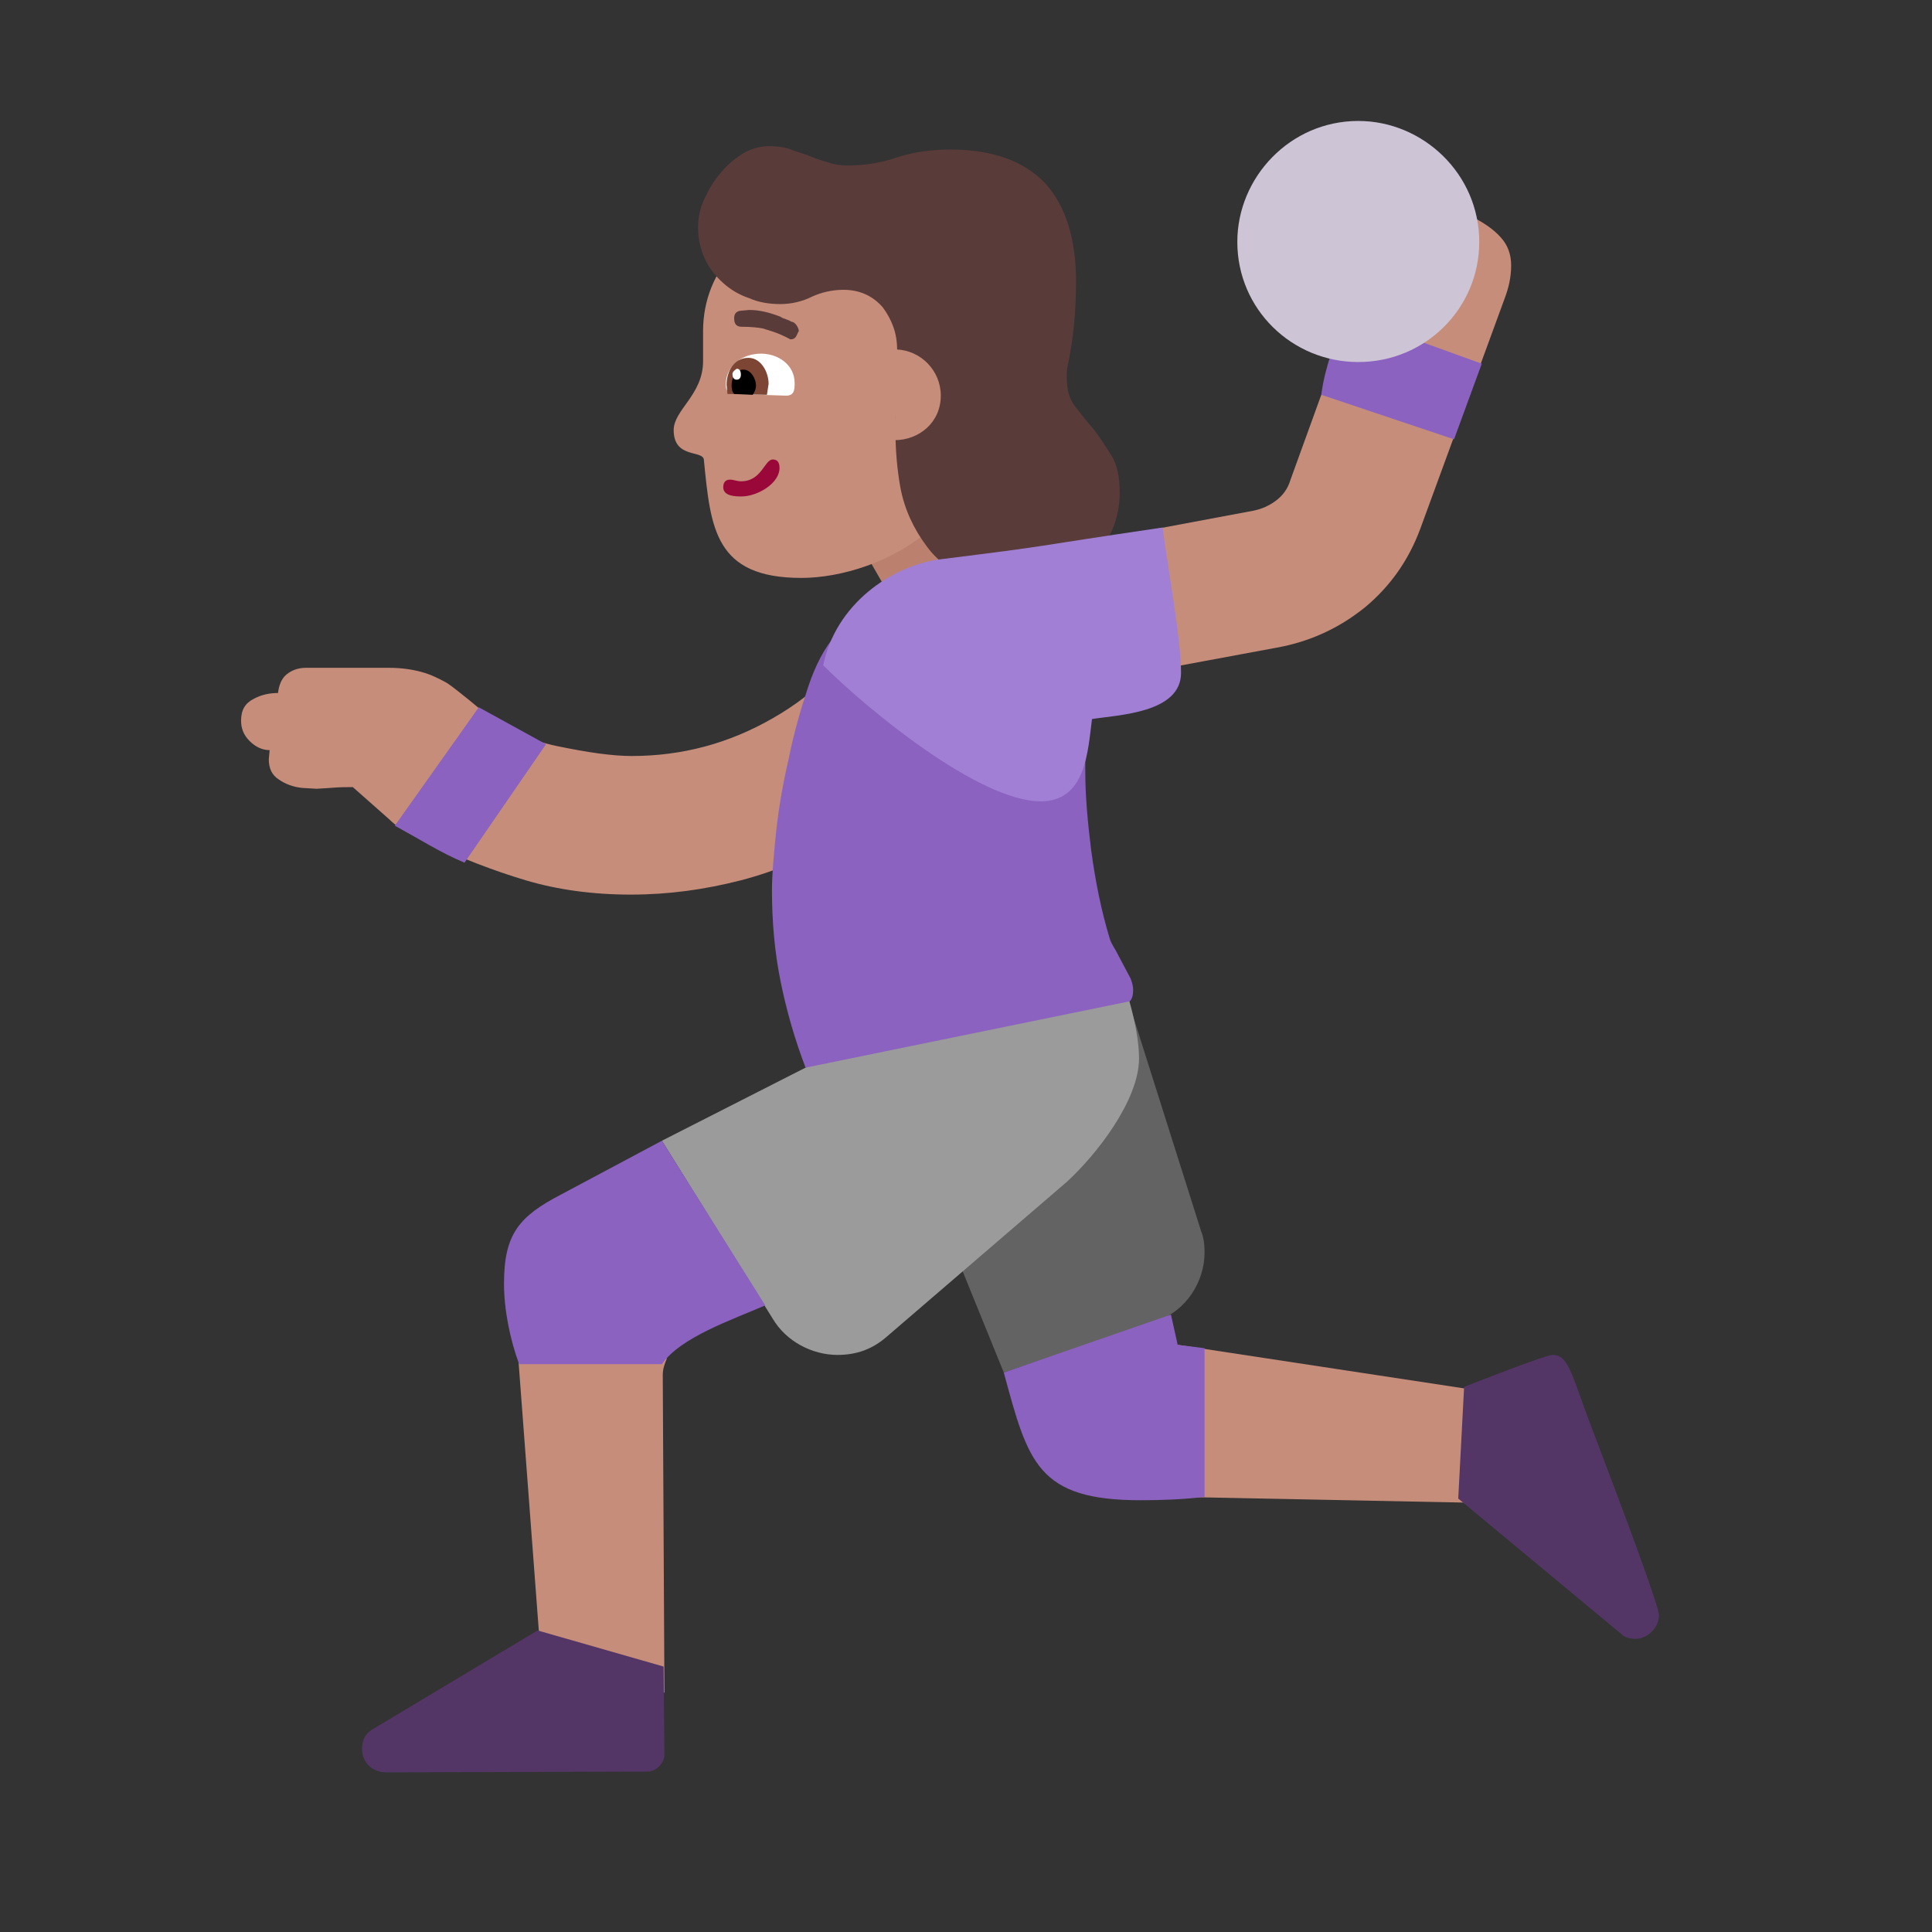 <svg version="1.1" xmlns="http://www.w3.org/2000/svg" viewBox="0 0 2300 2300"><rect x="0" y="0" width="2300" height="2300" fill="#333333" stroke="none"/><g transform="scale(1,-1) translate(-256, -1869)">
		<path d="M1352 1096l146 88-84 143-146-85 84-146 z" fill="#BB806E"/>
		<path d="M2059 79l-13 130-388 59 0-181 401-8 z M1047-146l-2 378c0 7 2 13 5 20l-177 0 30-398 144 0 z M1007 804c45 0 88 6 131 17 42 11 82 28 120 50 37 21 72 47 103 78 31 31 57 65 80 104l-142 83c-31-52-72-93-123-122-52-30-108-45-168-45-11 0-24 1-39 3-15 2-31 5-46 8-16 3-31 8-45 13-15 5-26 12-35 19l-29 24c-9 7-17 14-26 20-9 5-19 10-30 13-11 3-24 5-39 5l-99 0c-9 0-17-3-23-8-6-5-9-13-10-22-10 0-20-2-29-7-10-5-15-13-15-26 0-9 3-17 10-24 7-7 15-11 24-11l-1-11c0-11 4-19 12-24 7-5 17-9 28-10l17-1 16 1c11 1 20 1 27 1l43-38c7-7 15-12 22-16l24-12c41-19 80-34 117-45 37-11 79-17 125-17 z M1528 1052l248 46c39 7 74 23 105 48 30 25 52 56 66 94l100 273c5 13 8 26 8 40 0 13-4 24-12 33-8 9-18 16-29 22-11 6-23 10-36 13-13 3-25 4-35 4-13 0-24-2-33-6-8-4-11-13-11-25l0-5c-9-5-18-12-28-19-10-8-15-18-15-29 0-7 1-13 3-19 2-7 5-13 8-18l-75-207c-3-10-9-18-17-24-8-6-17-10-27-12l-251-47 31-162 z" fill="#C68D7B"/>
		<path d="M1451 235l181 61c36 12 58 47 58 82 0 9-1 18-4 25l-81 256-269-141 115-283 z" fill="#636363"/>
		<path d="M1253 256c23 0 42 7 59 22l214 184c35 32 86 97 86 147 0 39-19 99-36 135l-361-146-171-87 132-212c16-27 47-43 77-43 z" fill="#9B9B9B"/>
		<path d="M1614 83c25 0 51 1 76 4l0 177-32 4-8 36-199-69c29-107 40-152 163-152 z M1044 245c22 32 84 53 123 70l-123 196-120-64c-50-26-68-47-68-106 0-31 7-66 18-96l170 0 z M809 842l97 141-80 44-100-141c28-15 54-32 83-44 z M1215 598l386 79c3 3 4 8 4 14 0 3-1 8-3 13l-18 34c-3 5-6 10-7 14-10 33-17 68-22 105-4 32-7 64-7 94l0 14c-2 3-4 5-7 7-3 2-7 3-10 3-2 0-4-1-6-2-3-1-5-3-6-5l-269 144c-12-14-23-34-32-61-9-27-17-55-23-85-7-30-12-59-15-87-3-29-5-52-5-70 0-36 3-72 10-107 7-35 17-70 30-104 z M1987 1346l33 90-163 59c-11-32-24-63-28-96l158-53 z" fill="#8B62BF"/>
		<path d="M1210 1181c47 0 110 19 153 58 26 25 32 60 40 92 5 24 40 138 40 146 0 76-58 132-132 132l-87-1c-75 0-131-59-131-133l0-36c0-40-35-58-35-82 0-35 36-23 36-36 8-81 13-140 116-140 z" fill="#C68D7B"/>
		<path d="M1473 1165c16 0 31 3 45 10 14 6 26 14 37 25 10 11 18 23 25 38 6 14 9 29 9 45 0 18-3 33-10 44-7 11-14 22-21 31-8 9-15 18-22 27-7 9-10 20-10 34 0 6 0 11 1 14 7 33 10 66 10 101 0 50-12 89-36 116-25 27-63 41-114 41-22 0-43-3-62-9-20-7-40-10-60-10-8 0-16 1-24 4-8 2-16 5-23 8-8 3-16 5-23 8-7 2-15 3-23 3-11 0-22-3-32-9-11-7-20-15-27-24-8-9-14-20-19-31-5-11-7-22-7-33 0-13 3-26 8-37 5-11 13-21 22-29 9-8 19-14 31-18 11-5 24-7 37-7 13 0 26 3 38 9 11 5 24 8 37 8 19 0 35-7 47-21 11-15 17-31 17-50 0-26-1-53-2-82l0-14c0-24 2-47 6-69 5-26 16-49 31-69 15-21 38-36 71-46 7-2 15-4 22-5 7-2 14-3 21-3 z" fill="#593B39"/>
		<path d="M1495 915c54 0 56 60 61 98 31 5 106 7 106 55 0 41-17 133-22 173-170-25-121-20-266-38-57-8-123-53-138-126 51-51 185-162 259-162 z" fill="#A17FD5"/>
		<path d="M1873 1438c80 0 144 64 144 143 0 81-67 144-144 144-81 0-144-67-144-144 0-80 65-143 144-143 z" fill="#CDC4D6"/>
		<path d="M716-241l311 1c10 0 20 10 20 20l-1 105-150 43-197-118c-8-5-12-12-12-23 0-16 12-28 29-28 z M2203-82c15 0 28 14 28 28 0 11-42 123-75 210-29 74-31 100-52 100-8 0-92-33-105-38l-7-133 195-162c3-3 9-5 16-5 z" fill="#533566"/>
		<path d="M1321 1345c29 0 55 21 55 53 0 30-24 54-53 55l-2-108 z" fill="#C68D7B"/>
		<path d="M1192 1398c10 0 10 8 10 15 0 22-20 35-40 35-22 0-42-14-42-37 0-5 2-11 9-11l63-2 z" fill="#FFFFFF"/>
		<path d="M1169 1399l2 13c0 14-9 31-24 31-18 0-26-17-26-32l1-11 47-1 z" fill="#7D4533"/>
		<path d="M1152 1399c3 4 4 8 4 11 0 8-6 19-15 19-9 0-14-10-14-18 0-3 0-8 3-11l22-1 z" fill="#000000"/>
		<path d="M1133 1417c3 0 5 2 5 6 0 5-2 7-5 7-3-2-5-4-5-6 0-5 2-7 5-7 z" fill="#FFFFFF"/>
		<path d="M1139 1278c18 0 45 15 45 34 0 7-3 10-8 10-10 0-13-26-38-26-4 0-9 2-13 2-5 0-8-3-8-9 0-11 15-11 22-11 z" fill="#990839"/>
		<path d="M1197 1465c7 0 7 5 10 10 0 3-4 11-9 11-4 3-9 3-13 6-13 5-25 8-37 8l-11-1c-5-1-7-4-7-9 0-7 3-10 9-10 11 0 20-1 25-2 9-3 16-4 33-13 z" fill="#593B39"/>
	</g></svg>
